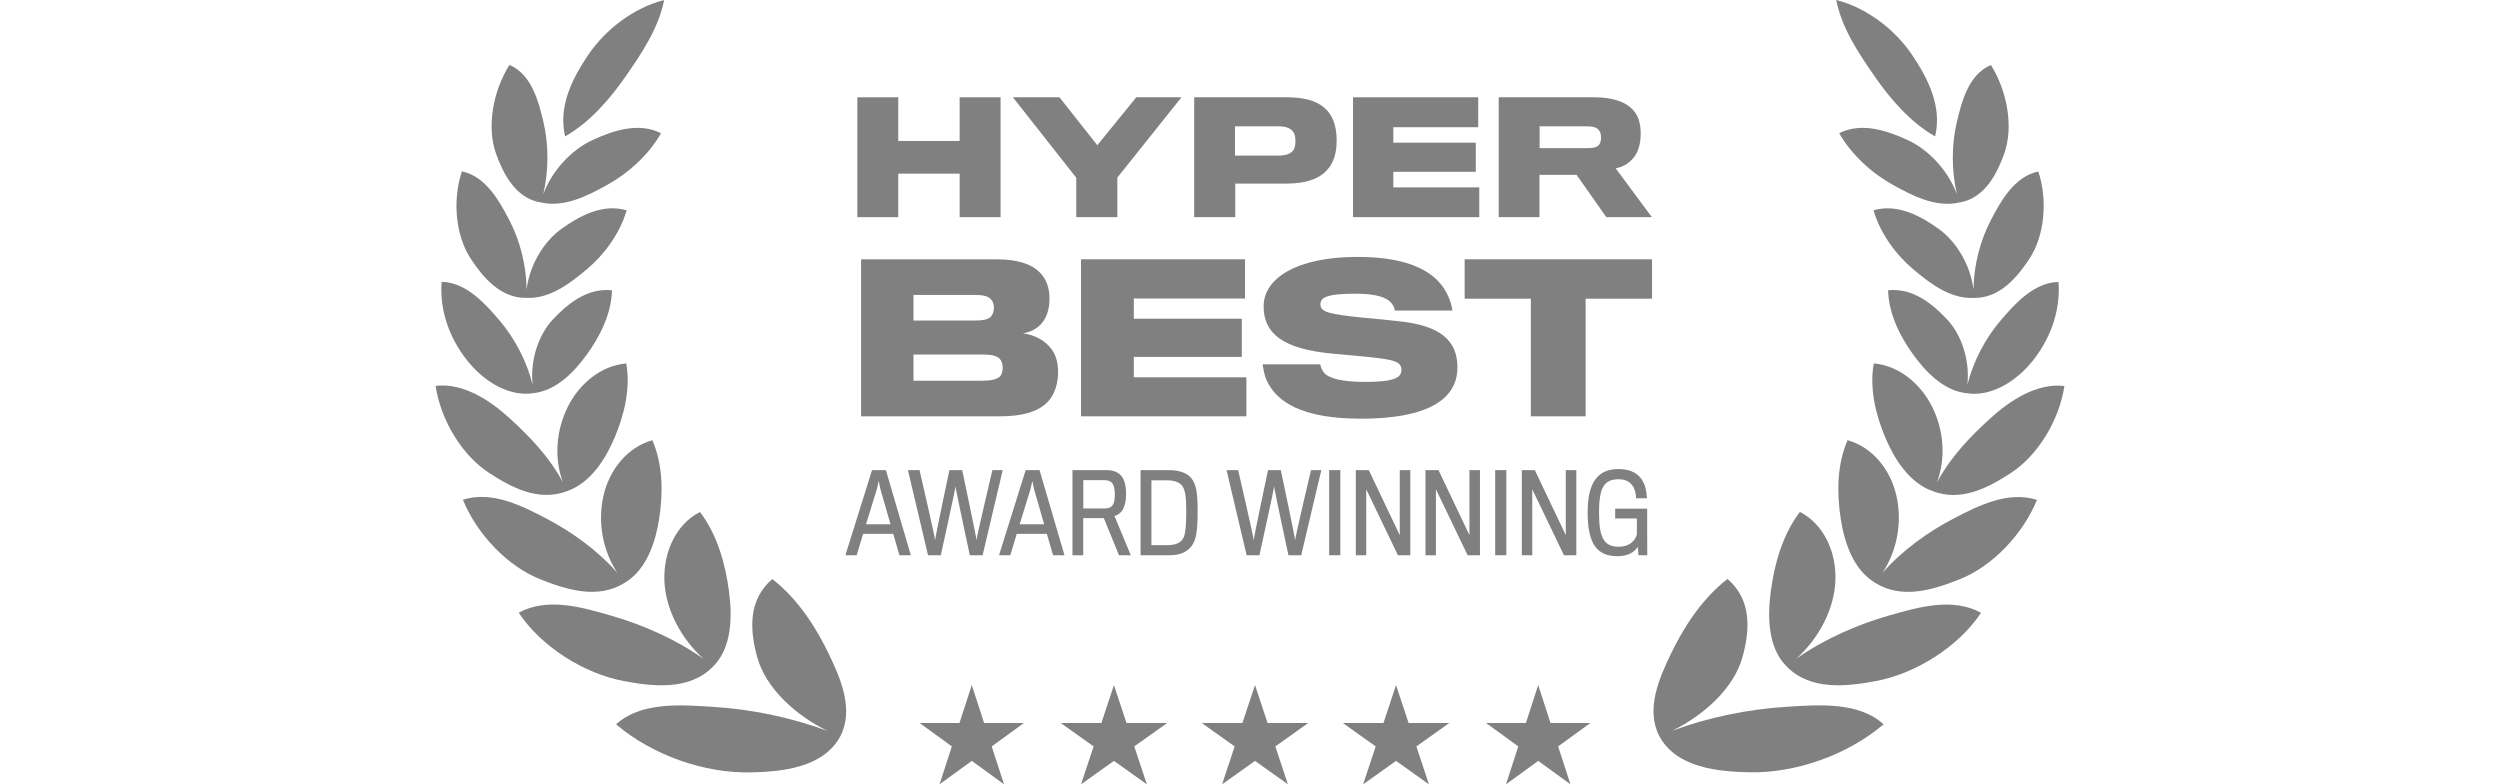 <svg width="204" height="64" viewBox="0 0 204 64" fill="none" xmlns="http://www.w3.org/2000/svg">
<path d="M156.054 4.519C157.299 6.379 158.494 8.674 157.906 11.134C155.878 9.973 154.247 8.078 152.954 6.207C151.651 4.324 150.299 2.321 149.836 0C152.394 0.654 154.683 2.47 156.054 4.519Z" fill="#808080"/>
<path d="M46.114 11.13C45.528 8.67 46.726 6.376 47.973 4.516C49.346 2.469 51.636 0.655 54.194 0.002C53.73 2.323 52.375 4.325 51.071 6.207C49.776 8.077 48.143 9.971 46.114 11.13Z" fill="#808080"/>
<path d="M44.329 15.849C44.787 13.9 44.777 11.768 44.341 9.94C43.958 8.334 43.401 6.064 41.566 5.298C40.233 7.437 39.697 10.349 40.474 12.532C41.036 14.11 42.047 16.197 44.142 16.52C46.065 16.964 48.009 15.938 49.545 15.091C51.252 14.149 52.925 12.652 53.941 10.871C52.077 9.93 49.954 10.693 48.357 11.425C46.636 12.214 45.054 13.906 44.329 15.849Z" fill="#808080"/>
<path d="M81.647 17.72V7.939H78.307V11.503H73.298V7.939H69.959V17.72H73.298V14.169H78.307V17.72H81.647Z" fill="#808080"/>
<path d="M92.72 7.939H96.408L91.175 14.493V17.72H87.823V14.505L82.652 7.939H86.452L89.543 11.851L92.72 7.939Z" fill="#808080"/>
<path fill-rule="evenodd" clip-rule="evenodd" d="M108.038 8.774C108.698 9.297 109.072 10.182 109.072 11.465C109.072 12.512 108.81 13.297 108.312 13.845C107.639 14.618 106.53 14.966 105.085 14.979C104.636 14.991 100.798 14.979 100.798 14.979V17.72H97.447V7.939H105.035C106.38 7.939 107.402 8.213 108.038 8.774ZM105.558 12.225C105.658 12.051 105.708 11.826 105.708 11.515C105.708 11.191 105.645 10.917 105.533 10.768C105.321 10.456 104.923 10.306 104.275 10.306H100.773V12.699H104.25C104.948 12.699 105.359 12.537 105.558 12.225Z" fill="#808080"/>
<path d="M120.71 15.29V17.72H110.406V7.939H120.623V10.381H113.695V11.64H120.424V14.019H113.695V15.29H120.71Z" fill="#808080"/>
<path fill-rule="evenodd" clip-rule="evenodd" d="M133.221 8.936C133.671 9.397 133.881 10.032 133.881 10.917C133.881 11.677 133.695 12.325 133.383 12.761C133.035 13.235 132.498 13.633 131.838 13.733L134.791 17.72H131.078L128.649 14.269H125.621V17.72H122.294V7.939H130.081C131.626 7.939 132.636 8.313 133.221 8.936ZM130.53 11.739C130.618 11.59 130.642 11.39 130.642 11.229C130.642 11.042 130.618 10.842 130.53 10.717C130.356 10.394 130.007 10.306 129.483 10.306H125.634V12.088H129.545C130.081 12.088 130.405 11.989 130.53 11.739Z" fill="#808080"/>
<path d="M118.926 29.988C118.926 27.752 117.505 26.577 114.192 26.218C113.654 26.153 112.071 25.99 111.075 25.908C108.513 25.631 107.746 25.484 107.746 24.831C107.746 24.244 108.35 23.966 110.651 23.966C112.283 23.966 113.197 24.276 113.556 24.749C113.736 24.978 113.801 25.157 113.817 25.337H118.517C118.468 24.945 118.305 24.39 118.044 23.901C117.195 22.269 115.155 20.963 110.765 20.963C105.82 20.963 103.111 22.709 103.111 24.994C103.111 27.197 104.645 28.487 108.79 28.862C109.259 28.902 110.266 28.997 111.09 29.075L111.141 29.08L111.15 29.081L111.154 29.081L111.598 29.123C113.768 29.352 114.356 29.498 114.356 30.184C114.356 30.82 113.784 31.163 111.385 31.163C109.525 31.163 108.432 30.886 108.04 30.412C107.877 30.217 107.762 29.923 107.73 29.727H103.03C103.078 30.053 103.16 30.576 103.34 31C104.139 32.795 106.228 34.166 111.075 34.166C116.281 34.166 118.926 32.697 118.926 29.988Z" fill="#808080"/>
<path fill-rule="evenodd" clip-rule="evenodd" d="M85.605 32.665C86.095 32.094 86.34 31.229 86.34 30.347C86.34 29.597 86.144 28.878 85.736 28.405C85.246 27.769 84.381 27.312 83.467 27.198C84.088 27.116 84.675 26.79 85.018 26.365C85.442 25.859 85.638 25.174 85.638 24.342C85.638 23.509 85.393 22.775 84.838 22.22C84.218 21.584 83.092 21.159 81.329 21.159H70.264V33.971H81.639C83.451 33.971 84.855 33.579 85.605 32.665ZM81.101 25.109C81.101 25.419 81.003 25.68 80.84 25.859C80.611 26.072 80.187 26.153 79.632 26.153H74.54V24.064H79.518C80.138 24.064 80.562 24.146 80.791 24.358C81.003 24.537 81.101 24.799 81.101 25.109ZM81.591 30.723C81.329 30.968 80.872 31.066 80.105 31.066H74.54V28.928H80.154C80.872 28.928 81.297 29.025 81.541 29.238C81.737 29.433 81.819 29.678 81.819 30.005C81.819 30.315 81.754 30.56 81.591 30.723Z" fill="#808080"/>
<path d="M101.707 30.788V33.971H88.21V21.159H101.592V24.358H92.518V26.006H101.331V29.123H92.518V30.788H101.707Z" fill="#808080"/>
<path d="M134.806 24.374V21.159H119.515V24.374H124.917V33.971H129.387V24.374H134.806Z" fill="#808080"/>
<path d="M134.419 45.307H133.699L133.648 44.614C133.428 44.965 132.963 45.386 131.982 45.386C130.324 45.386 129.553 44.386 129.553 41.834C129.553 39.861 130.043 38.274 132.068 38.274C133.823 38.274 134.358 39.423 134.384 40.659H133.507C133.481 39.853 133.121 39.107 132.086 39.107C130.842 39.107 130.481 39.853 130.481 41.861C130.481 43.957 130.929 44.614 132.105 44.614C132.928 44.614 133.41 44.158 133.569 43.615V42.308H131.797V41.51H134.41V43.527C134.41 44.13 134.416 44.773 134.417 45.096L134.419 45.25V45.307Z" fill="#808080"/>
<path fill-rule="evenodd" clip-rule="evenodd" d="M70.43 43.562H72.885L73.394 45.307H74.323L72.289 38.362H71.158L68.983 45.307H69.904L70.43 43.562ZM72.666 42.782H70.667C70.667 42.782 71.535 39.976 71.552 39.914C71.561 39.87 71.701 39.248 71.701 39.248L71.799 39.708L71.842 39.914C71.85 39.958 72.666 42.782 72.666 42.782Z" fill="#808080"/>
<path d="M80.979 38.362H81.821L80.181 45.307H79.138C79.138 45.307 77.971 39.906 77.971 39.678C77.963 39.906 76.77 45.307 76.77 45.307H75.727L74.087 38.362H75.034C75.034 38.362 76.305 43.86 76.305 44.08C76.305 43.86 77.472 38.362 77.472 38.362H78.515C78.515 38.362 79.681 43.869 79.681 44.08C79.681 43.869 80.979 38.362 80.979 38.362Z" fill="#808080"/>
<path fill-rule="evenodd" clip-rule="evenodd" d="M85.422 43.562H82.967L82.441 45.307H81.52L83.695 38.362H84.826L86.861 45.307H85.931L85.422 43.562ZM83.204 42.782H85.203C85.203 42.782 84.388 39.958 84.379 39.914L84.312 39.598L84.238 39.248C84.238 39.248 84.098 39.87 84.089 39.914C84.072 39.976 83.204 42.782 83.204 42.782Z" fill="#808080"/>
<path fill-rule="evenodd" clip-rule="evenodd" d="M90.24 38.362C91.31 38.362 91.888 38.862 91.888 40.318C91.888 41.554 91.424 41.966 90.941 42.106L92.274 45.307H91.31L90.073 42.282H88.39V45.307H87.513V38.362H90.24ZM90.108 41.493C90.801 41.493 90.968 41.133 90.968 40.344C90.968 39.45 90.705 39.178 90.064 39.178H88.398V41.493H90.108Z" fill="#808080"/>
<path fill-rule="evenodd" clip-rule="evenodd" d="M97.727 41.721C97.727 43.361 97.604 44.027 97.253 44.527C96.902 45.009 96.35 45.307 95.455 45.307H93.07V38.362H95.394C96.271 38.362 96.955 38.625 97.271 39.099C97.621 39.607 97.727 40.239 97.727 41.721ZM95.271 44.483C95.806 44.483 96.254 44.343 96.481 44.036C96.727 43.703 96.797 43.027 96.797 41.721C96.797 40.625 96.736 40.037 96.481 39.66C96.245 39.336 95.789 39.195 95.254 39.195H93.956V44.483H95.271Z" fill="#808080"/>
<path d="M106.978 38.362H107.82L106.18 45.307H105.137C105.137 45.307 103.97 39.906 103.97 39.678C103.962 39.906 102.769 45.307 102.769 45.307H101.726L100.086 38.362H101.033C101.033 38.362 102.304 43.86 102.304 44.08C102.304 43.86 103.47 38.362 103.47 38.362H104.514C104.514 38.362 105.68 43.869 105.68 44.08C105.68 43.869 106.978 38.362 106.978 38.362Z" fill="#808080"/>
<path d="M109.371 38.362V45.307H108.459V38.362H109.371Z" fill="#808080"/>
<path d="M115.08 38.362V45.307H114.071L111.484 39.923V45.307H110.634V38.362H111.695L114.22 43.667V38.362H115.08Z" fill="#808080"/>
<path d="M120.766 38.362V45.307H119.757L117.171 39.923V45.307H116.32V38.362H117.381L119.907 43.667V38.362H120.766Z" fill="#808080"/>
<path d="M122.918 38.362V45.307H122.006V38.362H122.918Z" fill="#808080"/>
<path d="M128.627 38.362V45.307H127.618L125.032 39.923V45.307H124.181V38.362H125.242L127.768 43.667V38.362H128.627Z" fill="#808080"/>
<path d="M80.302 58.995L79.297 55.902L78.293 58.995H75.041L77.671 60.907L76.667 63.999L79.297 62.088L81.928 63.999L80.923 60.907L83.554 58.995H80.302Z" fill="#808080"/>
<path d="M91.923 58.996L90.898 55.903L89.873 58.996H86.554L89.239 60.907L88.213 64L90.898 62.089L93.582 64L92.557 60.907L95.242 58.996H91.923Z" fill="#808080"/>
<path d="M103.433 58.996L102.408 55.903L101.382 58.996H98.064L100.748 60.907L99.723 64L102.408 62.089L105.092 64L104.067 60.907L106.751 58.996H103.433Z" fill="#808080"/>
<path d="M114.942 58.996L113.917 55.903L112.892 58.996H109.573L112.258 60.907L111.232 64L113.917 62.089L116.601 64L115.576 60.907L118.261 58.996H114.942Z" fill="#808080"/>
<path d="M126.522 58.996L125.518 55.903L124.513 58.996H121.261L123.892 60.907L122.888 64L125.518 62.089L128.149 64L127.143 60.907L129.775 58.996H126.522Z" fill="#808080"/>
<path d="M38.409 21.106C39.354 22.549 40.818 24.356 42.951 24.304C44.891 24.401 46.567 23.077 47.887 21.972C49.309 20.782 50.592 19.041 51.134 17.16C49.149 16.582 47.25 17.652 45.833 18.66C44.353 19.714 43.216 21.642 42.971 23.622C42.953 21.639 42.416 19.59 41.55 17.94C40.759 16.431 39.657 14.392 37.689 13.984C36.914 16.332 37.161 19.204 38.409 21.106Z" fill="#808080"/>
<path d="M43.582 32.074C41.602 32.406 39.67 31.192 38.416 29.765C36.801 27.928 35.84 25.463 36.036 22.996C38.07 23.048 39.611 24.806 40.749 26.136C41.976 27.568 42.981 29.452 43.463 31.395C43.251 29.459 43.901 27.367 45.108 26.075C46.273 24.827 47.906 23.467 49.937 23.686C49.893 25.65 48.908 27.521 47.893 28.922C46.946 30.228 45.488 31.844 43.582 32.074Z" fill="#808080"/>
<path d="M39.924 38.6C41.748 39.787 43.96 40.962 46.284 40.073C48.191 39.398 49.404 37.479 50.149 35.717C50.939 33.85 51.467 31.697 51.102 29.654C49.006 29.84 47.268 31.339 46.346 33.17C45.381 35.083 45.196 37.36 45.937 39.366C44.842 37.303 43.24 35.633 41.544 34.09C40.002 32.687 37.78 31.21 35.543 31.488C35.968 34.254 37.656 37.124 39.924 38.6Z" fill="#808080"/>
<path d="M50.982 47.552C52.776 46.479 53.498 44.221 53.794 42.287C54.112 40.201 54.098 37.9 53.232 35.921C51.15 36.503 49.721 38.377 49.249 40.429C48.75 42.598 49.171 44.909 50.383 46.755C48.771 44.906 46.628 43.379 44.573 42.308C42.589 41.273 40.155 40.026 37.772 40.779C38.921 43.584 41.379 46.195 44.103 47.275C46.213 48.111 48.78 48.938 50.982 47.552Z" fill="#808080"/>
<path d="M59.489 48.277C59.753 50.291 59.745 52.845 58.182 54.395C56.228 56.394 53.205 56.008 50.873 55.568C47.742 54.977 44.218 52.842 42.33 49.999C44.636 48.729 47.458 49.541 49.741 50.199L49.872 50.236C52.421 50.97 55.138 52.151 57.41 53.765C55.596 52.127 54.275 49.722 54.211 47.299C54.153 45.131 55.093 42.812 57.118 41.778C58.532 43.634 59.194 46.016 59.489 48.277Z" fill="#808080"/>
<path d="M68.562 60.097C69.714 57.905 68.573 55.333 67.664 53.432C66.59 51.184 65.121 48.894 63.02 47.249C61.002 48.988 61.194 51.476 61.794 53.638C62.507 56.209 64.98 58.401 67.541 59.65C64.575 58.544 61.336 57.88 58.255 57.684L57.943 57.664C55.467 57.503 52.244 57.293 50.272 59.105C53.254 61.64 57.491 63.103 61.225 63.027C63.727 62.976 67.16 62.68 68.562 60.097Z" fill="#808080"/>
<path d="M159.687 15.855C158.964 13.912 157.383 12.217 155.663 11.427C154.065 10.694 151.943 9.929 150.079 10.868C151.094 12.65 152.764 14.149 154.471 15.092C156.005 15.94 157.948 16.967 159.871 16.525C161.967 16.204 162.981 14.118 163.544 12.539C164.324 10.358 163.791 7.445 162.46 5.305C160.624 6.07 160.064 8.339 159.681 9.945C159.243 11.773 159.231 13.906 159.687 15.855Z" fill="#808080"/>
<path d="M158.18 18.665C159.658 19.719 160.792 21.646 161.036 23.624C161.057 21.642 161.596 19.595 162.463 17.947C163.255 16.438 164.36 14.4 166.327 13.994C167.1 16.342 166.85 19.214 165.601 21.115C164.656 22.555 163.193 24.358 161.063 24.31C159.12 24.409 157.442 23.082 156.122 21.975C154.701 20.783 153.42 19.042 152.881 17.16C154.865 16.584 156.764 17.655 158.18 18.665Z" fill="#808080"/>
<path d="M160.536 31.408C160.753 29.47 160.105 27.374 158.896 26.079C157.733 24.83 156.102 23.469 154.071 23.686C154.112 25.65 155.095 27.522 156.11 28.924C157.055 30.231 158.51 31.846 160.415 32.079C162.396 32.414 164.33 31.202 165.587 29.775C167.203 27.939 168.166 25.475 167.974 23.007C165.938 23.057 164.397 24.814 163.256 26.143C162.027 27.576 161.02 29.462 160.536 31.408Z" fill="#808080"/>
<path d="M157.653 33.173C158.616 35.088 158.8 37.365 158.056 39.371C159.152 37.307 160.756 35.639 162.454 34.097C163.997 32.696 166.22 31.22 168.457 31.499C168.03 34.265 166.338 37.134 164.07 38.608C162.246 39.792 160.037 40.965 157.715 40.08C155.806 39.406 154.593 37.483 153.847 35.718C153.058 33.85 152.533 31.697 152.901 29.654C154.995 29.842 156.732 31.343 157.653 33.173Z" fill="#808080"/>
<path d="M153.605 46.752C154.816 44.907 155.239 42.598 154.743 40.431C154.274 38.378 152.846 36.503 150.764 35.92C149.896 37.898 149.881 40.198 150.196 42.285C150.489 44.216 151.207 46.468 152.991 47.545C155.195 48.943 157.768 48.116 159.88 47.28C162.606 46.202 165.067 43.593 166.218 40.789C163.836 40.034 161.401 41.28 159.416 42.312C157.362 43.381 155.218 44.905 153.605 46.752Z" fill="#808080"/>
<path d="M144.494 48.271C144.229 50.284 144.234 52.838 145.797 54.389C147.747 56.391 150.771 56.007 153.104 55.568C156.236 54.98 159.761 52.847 161.653 50.005C159.348 48.734 156.525 49.544 154.241 50.2L154.109 50.237C151.561 50.968 148.844 52.147 146.57 53.759C148.385 52.122 149.707 49.719 149.773 47.297C149.834 45.129 148.895 42.809 146.872 41.774C145.456 43.628 144.793 46.01 144.494 48.271Z" fill="#808080"/>
<path d="M142.744 63.019C140.243 62.967 136.809 62.668 135.41 60.083L135.39 60.048C134.273 57.863 135.409 55.309 136.314 53.419C137.391 51.173 138.861 48.883 140.963 47.24C142.981 48.98 142.785 51.468 142.184 53.63C141.468 56.201 138.993 58.391 136.431 59.638C139.398 58.534 142.637 57.873 145.719 57.679L146.032 57.659C148.508 57.499 151.731 57.292 153.701 59.105C150.716 61.638 146.479 63.098 142.744 63.019Z" fill="#808080"/>
</svg>
